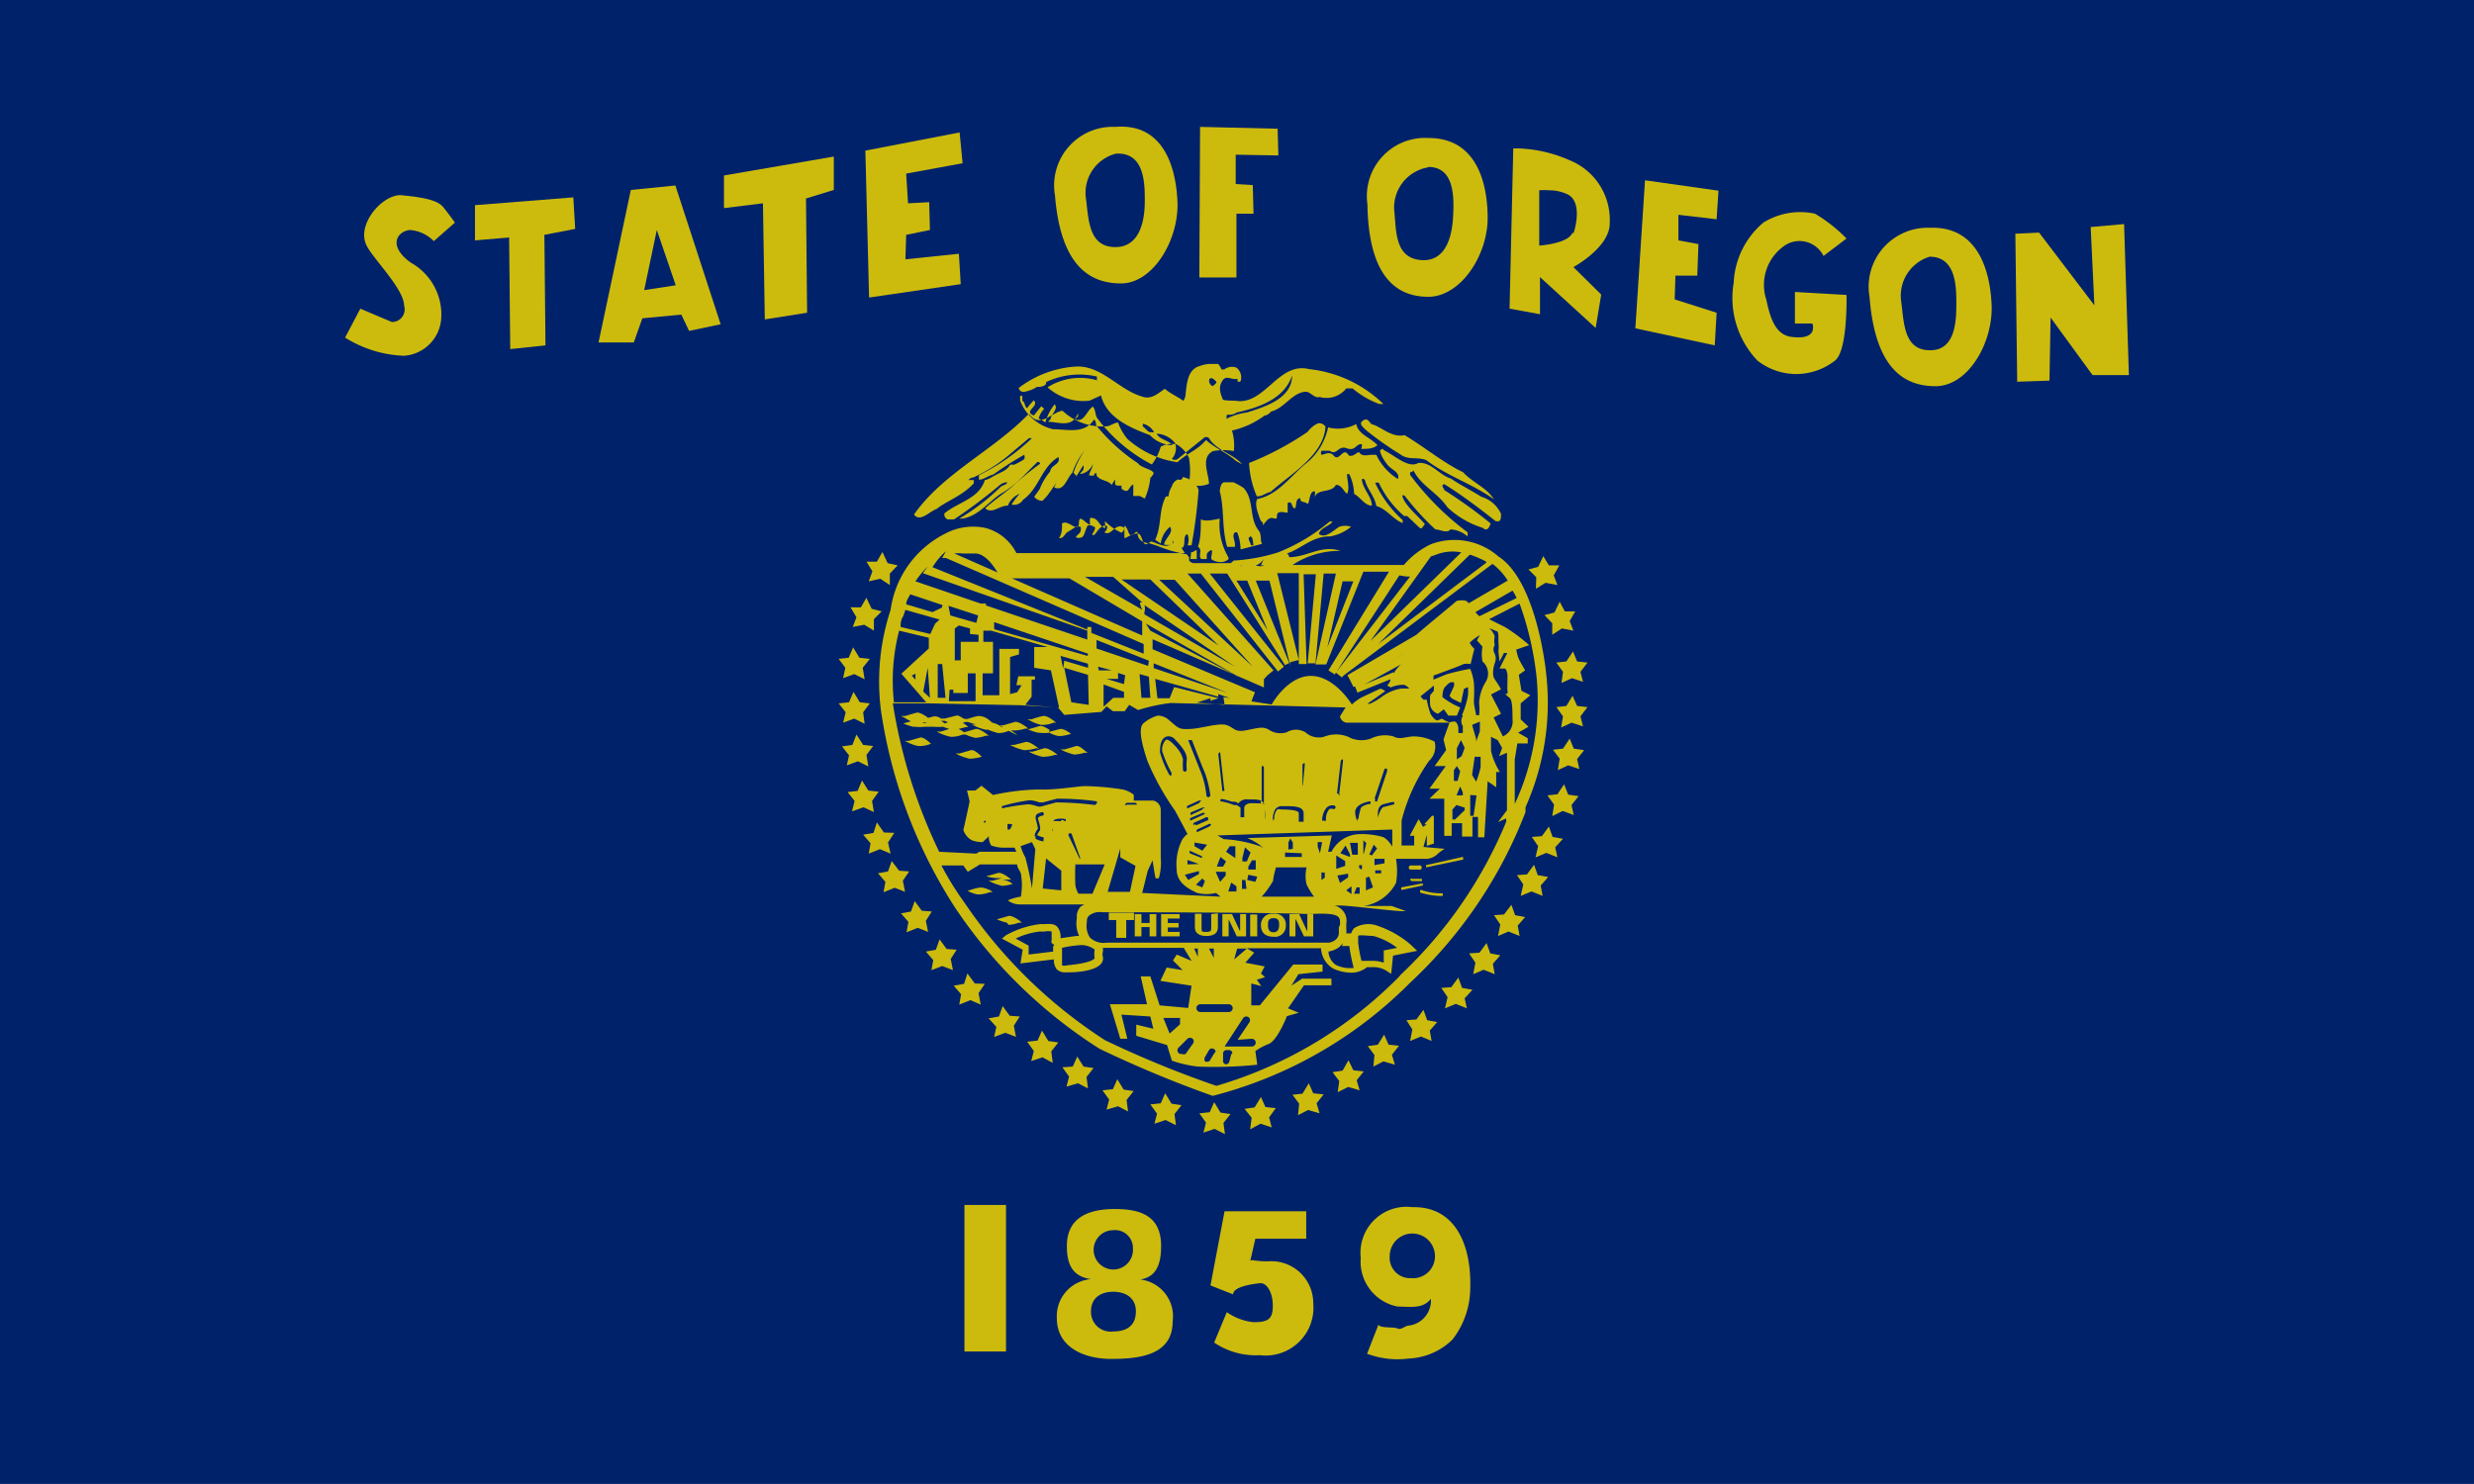 <svg xmlns="http://www.w3.org/2000/svg" width="66.67" height="40" viewBox="0 0 66.67 40"><path d="M0,40H66.67V0H0Z" fill="#002a86"/><path d="M24.63,13.87c.17.22.42-.09.61-.15.27-.22.69-.35,1-.69l0-.09h0s-.11,0-.14,0h0c.05-.08.15-.06.19-.1h0a4.21,4.21,0,0,0,1-.66l.44-.37h.08v0a5.68,5.68,0,0,1-1.43,1v.12c.13,0,.25-.11.39-.14a8.28,8.28,0,0,1,.83-.53.15.15,0,0,1,0,.12,1.91,1.91,0,0,1-.28.15l0,0v0h0a.18.18,0,0,0-.1,0v0l0,0c-.08.15-.25.2-.4.28s-.18.11-.28.13l0,0,0,0h0c-.16.51-.72.59-1.09.9h0a.14.14,0,0,0,.09.16h.17a13.61,13.61,0,0,0,1.25-.94.32.32,0,0,1,.18-.06l0,0h0c0,.07-.14.08-.18.13a6,6,0,0,1-1.11.85h0v0h0l.07,0c.46-.06.74-.49,1.1-.7s.63-.53.94-.83c0,0,.06,0,.07.05h0l0,0h0l0,0h0v0a8,8,0,0,0-.78.64c-.22.18-.49.37-.7.56.18.17.39-.08.61-.07a.56.56,0,0,1,.32-.32l0,0a2,2,0,0,0-.22.29.28.28,0,0,0,.31-.13c.43-.3.49-.87.95-1.15.08.2-.21.21-.22.39a1.63,1.63,0,0,0-.28.47l0,0-.15.21a.28.28,0,0,0,.22.11c.23-.21.32-.47.56-.7l0,0h0a.08.08,0,0,1,0,0,.76.76,0,0,0-.24.34c.27.12.34-.26.49-.4a1.93,1.93,0,0,1,.33-.6h0l0,0h0a2.41,2.41,0,0,0-.3.6h0s.06.08.1.1H29l0,0c.07-.09.13-.21.2-.3h0a.27.27,0,0,1,0,.09h0c0,.05-.07.1-.1.14h0l.05,0a.42.42,0,0,0,.3-.26l0,0h0c0,.09-.1.24-.1.3h0a.22.22,0,0,0,.14,0h0s0,0,0-.05h.06l0,0h0a0,0,0,0,1,0,0,.14.14,0,0,1,0,.06l0,0c.11.15.29.11.41.25l.09-.15h0v0h0l0,0a.56.56,0,0,0,0,.08h0c0,.06,0,.08.07.09h0s.07,0,.1,0h0a.17.17,0,0,1,0,.08.33.33,0,0,0,.1.06h.06c.06-.05.09-.15.16-.17h0c0,.11,0,.23,0,.31h.07l.06,0h0v0h0l.05,0h0l.13.07a1.79,1.79,0,0,0,.15-.56.31.31,0,0,0,.09-.13v0h0c-.05-.11-.35-.14-.42-.26h0a5,5,0,0,1-1.11-1h0c-.05-.05,0-.13-.08-.18-.25.4-.72.26-1.1.26a1.26,1.26,0,0,1-.89-.77l0-.13h.06s0,.1,0,.14h0c.07,0,.06.17.13.19h0a2,2,0,0,1,.18-.21c.16.17-.3.29,0,.41l.2-.25.08.07a.61.61,0,0,0-.15.26,1.08,1.08,0,0,1,.18.11,1.34,1.34,0,0,1,.25-.49c.11.12-.09.25-.11.4l-.07.07h0c.29,0,.65.18.81-.23l0,0h0v0a.51.51,0,0,1,0,.09l-.09.07c.26.11.31-.22.49-.34.07.07.06.2.11.3a4.32,4.32,0,0,0,1.48,1.26,1.44,1.44,0,0,0,.24-.48.64.64,0,0,1,.43-.06.82.82,0,0,1,.33.36,2.06,2.06,0,0,1,0,.7.69.69,0,0,0,.54,0c0-.26-.24-.71.11-.88a1.5,1.5,0,0,1,.56,0,1.42,1.42,0,0,0-.18-.86.11.11,0,0,1,0-.12l0,0c.07,0,.19,0,.25-.06h0c.59-.13,1.29-.36,1.5-1h0c0,.63-.75.85-1.22,1a1.63,1.63,0,0,0-.53.16,1,1,0,0,0,.11.33,2.34,2.34,0,0,0,.9-.41c.07,0,.14-.07.18-.11.35-.08.58-.53.94-.53.11,0,.23.19.36.14a.68.68,0,0,0,.72-.23l0,0s.11,0,.17,0a2.38,2.38,0,0,0,.72.42h.11l0,0a3.38,3.38,0,0,0-2-.94c-.84-.21-1.2,1-2,.85-.2,0-.52,0-.62-.21a.71.71,0,0,1-.75.23c-.17-.13-.36-.2-.52-.34-.18.12-.36.3-.61.21-.63-.18-1.09-.84-1.78-.81h0a2.82,2.82,0,0,0-1.55.58c.05.13.14.11.24.08l0,0a.77.77,0,0,0,.25-.11l0,0h0c.06,0,.19,0,.25-.08l0-.05a2.09,2.09,0,0,1,1.37-.15v.1a1.64,1.64,0,0,0-1.33.19,1.44,1.44,0,0,0,1.13.36l.31-.14c.15.61.81.88,1.32,1.07A.85.85,0,0,0,31.6,12c-.12-.14-.34-.14-.43-.31a.67.67,0,0,1,.5.26.44.44,0,0,1-.09.42.14.14,0,0,0,.16,0h0l.72-.58h0a.11.11,0,0,1,.15.07l0,0c.23.3.62.38.86.65l0,0h0a1.12,1.12,0,0,1-.18-.1c-.25-.22-.55-.33-.79-.55-.22.27-.52.36-.77.6a2.58,2.58,0,0,1-1.35-.63,1.48,1.48,0,0,1-.25-.44c-.1,0-.2.09-.3.1a1.56,1.56,0,0,1-1.2-.42c-.29.05-.6.47-.88.11h-.05C26.74,12.16,25.41,12.76,24.63,13.87ZM31,11.65H31c-.07,0-.13-.11-.2-.15a.19.19,0,0,1,0-.08h0a.48.48,0,0,1,.3.23Z" fill="#ffea0f"/><path d="M31.9,11.11H32l0,0h0a.5.5,0,0,0,.21.08h0a.35.35,0,0,0,.06-.09.08.08,0,0,1,.07,0l0,0c0,.06,0,.13,0,.18h0s0,0,0,0h.11c.26.08.39-.12.58-.24,0-.22-.24-.46-.12-.72s.26-.06.44-.11a.25.25,0,0,0,0,.07l0,0a.08.08,0,0,0,.08,0,.33.33,0,0,0-.11-.37.34.34,0,0,0-.33.05l-.07,0h0s-.06-.13-.1-.15h0s-.07,0-.11,0l0,0h-.12a.9.9,0,0,0-.27.06c-.31.09-.34.46-.37.76,0,.12-.11.23-.12.33Zm.73-.92h0c.05,0,.1.05.14.09s-.06.1-.09.13a.16.16,0,0,1-.09-.19Z" fill="#ffea0f"/><path d="M39.43,12.73c-.53-.25-1.07-.7-1.58-1-.32.07-.56-.17-.83-.28h0c-.12,0-.13-.21-.28-.12s0,.19.09.28a8.85,8.85,0,0,0,.91.64c.21.16.45.06.69.15.6.45,1.23.63,1.83,1.06C40.06,13.14,39.67,13,39.43,12.73Z" fill="#ffea0f"/><path d="M35.72,11.5a.21.21,0,0,0-.2-.09.7.7,0,0,0-.28.23,8,8,0,0,1-1.58.84,2.57,2.57,0,0,0,.21.9c.16,0,.25-.1.37-.12C34.77,12.78,35.67,12.28,35.72,11.5Z" fill="#ffea0f"/><path d="M39.1,12.9c-.31-.09-.54-.46-.88-.42a.05.05,0,0,0,0,0c-.27.16-.65-.22-.94-.35,0-.07-.06,0-.09,0l0,0c0,.11.11.29.21.41s.34.2.27.37a1.51,1.51,0,0,1-.58-.65c-.06,0-.1,0-.15,0s-.25.06-.31-.07c-.08,0-.15.13-.28.09-.16-.27-.25.19-.41,0s-.4.13-.33-.13l.22,0c.2.14.23-.15.45-.07s.24-.06.35-.1.07.06.05.12c.18,0,.32,0,.44-.1h0c-.19-.21-.52-.29-.57-.57a1.05,1.05,0,0,1-.76.09,1.69,1.69,0,0,1-.63,1c-.4.34-.74.83-1.28.93-.07.14,0,.32.06.5s.11.09.09.18.09-.11.17-.15.12,0,.18,0,0-.12.07-.16.18,0,.25,0v-.26c.13-.08.1.12.18.14s0-.27.16-.27c0,.13.11.08.18.14s.05-.24.15-.31.06.08.06.14h0l0,0c.08-.24.45-.1.57-.33.16,0,.21.18.3.24.08-.14,0-.37,0-.53h.06a1.29,1.29,0,0,1,.13.53c.18.1.29.32.48.32l0,0c0-.24-.24-.44-.27-.7,0,0,0-.05.08,0,.06.26.26.43.31.71.27.07.45.36.71.46,0,0,0-.06,0-.08a3.14,3.14,0,0,1-.74-1,.1.1,0,0,1,.1,0,2.65,2.65,0,0,0,.68.89,0,0,0,0,0,.08,0l.34.32c.06.05.09-.06.14-.1-.19-.23-.54-.5-.61-.76,0,0,0-.05.07,0a7,7,0,0,0,.82.9c.12,0,.31.12.41,0a.77.77,0,0,1,.46.19s0-.07,0-.11A7.54,7.54,0,0,1,38,12.8v-.07s.06,0,.09-.05c.2.41.64.59.92,1a2.49,2.49,0,0,0,.95.55c.11.1.17,0,.21-.12a12.83,12.83,0,0,0-1.25-.9c0-.05-.11-.12,0-.16.47.29.93.64,1.39,1h.07c.07,0,.07-.12.07-.2a.86.86,0,0,0-.53-.46C39.58,13.18,39.33,13.06,39.1,12.9Z" fill="#ffea0f"/><path d="M31.28,14.65a.71.71,0,0,1,.25-.45c.11.16-.14.31-.16.48a.62.62,0,0,0,.23,0s0-.09,0-.13,0,.12.1.18c.35.18.12-.3.3-.33a.39.39,0,0,1,0,.3h.11a14,14,0,0,0,.19-1.5.55.55,0,0,0-.43-.34c0,.06-.07.1-.11.06a.27.27,0,0,0-.18.19.62.62,0,0,0-.09.27l-.07,0,0,0c-.2.37-.11.79-.29,1.17Z" fill="#ffea0f"/><polygon points="32.34 13.24 32.34 13.24 32.34 13.24 32.34 13.24" fill="#ffea0f"/><path d="M33.24,13H33c-.1,0-.12.16-.13.24.13.5.05,1,.2,1.5l0,0h0c.06,0,.14,0,.21,0l0-.07c0-.1-.09-.24,0-.32l0,0,.06,0a1.22,1.22,0,0,1,.09.46l.58-.15c-.06-.1,0-.26-.1-.37v0h0c-.26-.35-.1-.81-.4-1.14A2.18,2.18,0,0,0,33.24,13Zm.45,1.46h0l0,0,0,0c.08,0,.07.16.09.24h-.07c0-.06-.07-.14-.06-.2Z" fill="#ffea0f"/><path d="M32.36,14c0,.26,0,.53-.08.74.14.07,0,.24.09.33h.15v-.11c0-.06.07-.11.12-.13s0,.16,0,.22.23.14.37.08.1-.08.07-.15a1.73,1.73,0,0,1-.21-1C32.75,14,32.51,14.07,32.36,14Z" fill="#ffea0f"/><path d="M32.08,15.07h.17l0-.24c-.06,0-.09.07-.15.05Z" fill="#ffea0f"/><path d="M40.38,15a1.8,1.8,0,0,0-1.82-.33,2.22,2.22,0,0,0-.73.56l-3,0a2.28,2.28,0,0,1,1.3-.38h0l0,0h0c-.54-.17-.87.16-1.39.17,0,0,0-.07-.06-.1h0c.39-.13.69-.47,1.16-.46a1.24,1.24,0,0,0,.57-.26.49.49,0,0,0-.32,0c-.16.1-.38.33-.55.19.05-.17.28-.2.37-.33h-.08l0,0a5,5,0,0,1-1.39.83,4.88,4.88,0,0,1-1.2.22h0v0a0,0,0,0,1,0,0s0,0,0,0l0,0a.27.27,0,0,1-.08.07h-1a.24.24,0,0,1-.11-.06.19.19,0,0,1,0-.09l-.07-.09a3.51,3.51,0,0,1-.8-.23l-.22-.07c-.15,0-.33-.1-.3-.3h-.05l-.09.08h-.07c-.06-.08-.06-.2-.15-.25l0,0c0,.07,0,.14-.08.19a1.47,1.47,0,0,1-.44-.31.14.14,0,0,0,0,.06.83.83,0,0,1,0,.13c-.18-.07-.17-.29-.4-.28a.39.39,0,0,0,0,.18h0l0,0h0c-.08,0-.17-.14-.27-.16h0l0,0c-.07.08,0,.15-.07.22s-.28-.19-.42-.09c0,.16,0,.27-.08.39a.05.05,0,0,0,.05,0h0c.07,0,.12-.13.18-.16s.16-.11.24-.14a.22.22,0,0,1,.11,0,.2.2,0,0,1,0,.11c0,.06-.1.11-.13.17h0a.2.2,0,0,0,.17,0h0c.08-.06.09-.24.16-.32h0v0h0a.25.25,0,0,1,.19.06h0v0c0,.08-.07.15-.08.2h0l.06,0c.09-.1.14-.22.27-.25s.07.13,0,.18l0,0h0c.2.12.29-.29.54-.12,0,.12,0,.19,0,.26s.25-.17.41-.09h0c.06.06.08.23.15.27h0s.07,0,.13-.06.36.19.55.07.24,0,.39.23l-4.54,0a1.3,1.3,0,0,0-.84-.68,1.6,1.6,0,0,0-1.09.16A2.72,2.72,0,0,0,24,16.44a6.18,6.18,0,0,0-.26,2.71,13.35,13.35,0,0,0,2,5.32,13.19,13.19,0,0,0,3.89,3.8,31.1,31.1,0,0,0,3.05,1.27l0,0h0A11.54,11.54,0,0,0,38,26.49a12.34,12.34,0,0,0,3.11-4.6l0-.13a6.92,6.92,0,0,0,.56-3.57C41.61,17.59,41.3,15.59,40.38,15Zm-.33.17-2.91,2.19,2.47-2.41A2.57,2.57,0,0,1,40.05,15.14Zm-1.37-.21a1.21,1.21,0,0,1,.7-.07l-2.45,2.39L38.56,15l0,0Zm-.78.58H38L36,18.13l.16.13.06-.06,0,0,4-3h0a1.65,1.65,0,0,1,.41.45l-1.05.61-.06-.06a.5.5,0,0,0-.27,0h0c-.07.07-.74.61-1.08.91l-1.86,1.09.07.13,0,0,.09.18.05,0,.06.16.89-.36c0,.08-.08.16-.09.17l.1.05h0a.83.83,0,0,1,.36-.07.37.37,0,0,1,.14.1h-.22a1.21,1.21,0,0,0-.52.22,1.63,1.63,0,0,1-.32.19l-.07,0,.48-.34s-.1-.08-.15-.06h0l-.49.23a1.4,1.4,0,0,0-.26.19v0s-.45-.75-1.08-.77-1.06.73-1.08.77l-1.3-.2L33,19l-.75-.06.37-.12,0,.07.22-.07-1.2-.3-.12.3-.33,0-.06-.52,1.7.48,0-.07.86.29.07-.19h0l.06-.15L31.06,17.5l0-.27,3,1.3,0-.13,0,0,0-.09,0,0,.1-.11,0,0,.16-.13L32,15.46h.36l2.08,2.64.16-.13-2-2.51h.47l1.56,2.47.17-.09v0l.2-.05-.58-2.34H35L35,17.9h.21l-.08-2.42h.33l-.22,2.4.21,0,.22-2.42H36l-.55,2.45.2,0v0l.09,0,1-2.5h.69L35.8,18.07l.17.11,1.74-2.67Zm2.51,2.29.12-.23h.09l-.21.42h.13c.06,0,.07.12.08.14s0,.24,0,.43a.18.18,0,0,1,0,.11s0,0,0,0h0l0,0a.1.1,0,0,1-.06,0h0a.72.72,0,0,0,.12.11c.06.05.08.2.08.58a.44.44,0,0,1-.26.46l-.25-.51.2-.1-.27-.52.27-.14a2.83,2.83,0,0,0-.17-.27c-.1-.14,0-.43,0-.43a.33.33,0,0,0,0-.26.22.22,0,0,1,0-.23h0a.6.6,0,0,1,0-.24v0h0a.53.53,0,0,0-.15-.22l.19.08c.07,0,.06.14.06.29a1.2,1.2,0,0,1,0,.26Zm-.74,3.06.07-.49.16,0s0,.21,0,.28a2.66,2.66,0,0,1-.12.39Zm.12.55-.08.55-.09,0v-.56Zm-.12-1.9.21-.09,0,.26-.1.28,0-.07Zm.19-.58a1.53,1.53,0,0,1,0,.32h-.08l-.06-.31,0-.12a3.64,3.64,0,0,0,0-.43,1.46,1.46,0,0,0-.1-.39,5.57,5.57,0,0,0-.65.15l-.34.14,0-.11s.75-.27.81-.31a.54.54,0,0,1,.19,0l.1-.41s-.12-.12-.12-.17h0a1.43,1.43,0,0,1,.27-.2l-.08.14.15.17a1.14,1.14,0,0,0,0,.4h0a.43.43,0,0,1,.1.53A1.21,1.21,0,0,0,39.86,18.93Zm-.6,1.69.09.14-.07.26-.1,0v-.29Zm0-.18v-.3l.11-.22.1.21-.08.22Zm.09.73.07.16,0,.08h-.17Zm-.1.5.22.07,0,.07-.26.25-.07,0,0-.27Zm.17-2.4a.25.25,0,0,0,0,.27l0,.19H39.3v-.1a.27.27,0,0,0-.06-.19h0v0h0c-.06-.05-.14,0-.18,0h0a.73.73,0,0,1-.2-.1l-.12.05h0c-.06,0-.14-.09-.19-.18a2.15,2.15,0,0,1-.1-.38l-.09,0-.08-.09.36-.29v.14l-.1.12a1.85,1.85,0,0,0,0,.27.31.31,0,0,0,.21.23l.16-.12.12.17.23,0,.09-.22a2,2,0,0,1-.48-.28s0,0,0,0,0-.23.09-.29a.42.42,0,0,1,.13-.11h.09a0,0,0,0,0,0,0,.23.23,0,0,1,0,.11l-.12.26.07.07.24.12.08-.38.11-.05a2,2,0,0,1,0,.22A2.26,2.26,0,0,1,39.4,19.27Zm-1.87-1.09,0-.09-.78.33,1-.55C37.7,17.94,37.61,18.07,37.53,18.18Zm.17-.53-.21.12.38-.22v0Zm2.1-1.11h0l-.06-.07,1-.58a1.28,1.28,0,0,1,.11.2l-1,.49ZM31,18.81l-.24,0-.05-.64.25.07ZM29.34,19l-.47-.07L28.68,18l.64.19Zm-1.71,0h0l.17-.22v-.46l.09,0,0-.09h-.45l-.05.24.14,0-.12.19-.19.05,0-1,.24-.07,0-.15-.53,0,0,1.25h-.45l0-.59.28,0V17.3l-.26,0V17l.21,0v0l1.52.44-.36,0V18l.45.07.22,1-.06,0v0Zm-1.26-1.89v.19l-.48,0v.5h-.16l0-.86.11-.08.3.08,0,0,0,.15Zm-.89,1.7-.21,0,0-.91.12,0Zm-.28-2-.13.28-.8-.19c0-.1,0-.18.07-.29l.06-.17.92.26Zm-.14,2-.18-.17L25,18l0,0Zm5.88-.86-1.39-.47,0-.23,1.41.56Zm.15-.07,2,.8-2-.67Zm-.78.08-.74-.21v0Zm-1.66.06-.07-.34.74.21V18l-.64-.19Zm.94-.05.37.1-.35,0Zm-.28-.29-2.52-.72v-.19l2.53.85Zm-3-.89,0,0-.7-.2-.05-.26.8.26Zm-1.09-.27h.16v0Zm.16-.14-.25.12-.71-.21c0-.1.07-.19.11-.27l.87.29Zm.21,2.21h.1v.09l.39,0,0-.53.21,0v.75h-.72Zm4.7-.15-.47-.14.31,0,0-.16.19.06Zm0,.21v.16H30l-.26.24,0-.6Zm3.32-3,.55,1.34-.84-1.34Zm.23,0h.37l.56,2.29Zm-3,.85a.33.33,0,0,0,0-.19l2.44,1.66-2.44-1.41Zm2,.9-2.62-1.78H31Zm-1.6-1.77h.42l2.1,2.34Zm-.46.61h-.06s0,0,0,0a.42.42,0,0,0,.07.2l-1.55-.89H30l0,0Zm0,.51,0,.38-3.51-1.54,1.55,0v0Zm.1.06,2.51,1.44L31,17Zm5.3-1.14h.29l-.7,1.78Zm-2.2-.43h.1v0a.05.05,0,0,1,0,0,.33.33,0,0,1-.24,0h0l0,0A.39.39,0,0,0,34.06,15.06Zm-.7.08h0l.14-.07h.07v0h0a.11.11,0,0,1-.08,0h-.13Zm-7-.4c.26,0,.49.32.6.51l-1.16-.51a.78.78,0,0,1,.22,0Zm-.89.12.1,0,0,0,5.33,2.32v.26l-1.41-.56v-.16H29.3v.07l-4.17-1.68A1.82,1.82,0,0,1,25.49,14.86Zm-.52.41L29.3,17v.24l-2.73-.92v-.05h-.14l-1.76-.6A2.54,2.54,0,0,1,25,15.27ZM24.23,17l.8.19,0,.29-.74.68.67.77-.87,0A5.37,5.37,0,0,1,24.23,17Zm.44,1.16,0,.16-.1-.11ZM27,21.79h0s0,0,0,0a0,0,0,0,1,0-.06,5.24,5.24,0,0,1,.75-.16.91.91,0,0,1,.26.06l.09,0,.38-.1a7.44,7.44,0,0,1,1.08.07s0,0,0,.05a0,0,0,0,1-.05.05,8.48,8.48,0,0,0-1.05-.07l-.37.1a.22.22,0,0,1-.15,0,.86.86,0,0,0-.23-.05A5.81,5.81,0,0,0,27,21.79Zm.28.43a.4.4,0,0,1-.07.14l0,0h-.06s0-.12,0-.15h0s0,0,0,0h.06Zm3.32,1.12-.15.7-.6,0,.34-1.17,0,.24Zm-.29-1.65a0,0,0,0,1,.05-.05l.22,0a.06.06,0,0,1,.06.05,0,0,0,0,1-.05,0l-.22,0h0A.05.05,0,0,1,30.31,21.69Zm2.89-.08.07,0a.19.19,0,0,1,.1.05.27.27,0,0,1,.27-.11h.08c.2,0,.36,0,.38.25s0,.27,0,.28a0,0,0,0,1,0,.05h0a0,0,0,0,1,0-.05s0-.07,0-.27-.08-.14-.28-.16h-.09c-.17,0-.2.1-.2.12v.26a0,0,0,0,1-.1,0v-.26s0,0-.1-.07l-.08,0a1.42,1.42,0,0,0-.36-.1,0,0,0,0,1,0-.06s0,0,.06,0A2.43,2.43,0,0,1,33.2,21.61Zm-.37-1.29a0,0,0,0,1,.05-.05s0,0,0,0l.11,1a.05.05,0,0,1,0,.05h0a0,0,0,0,1-.05,0ZM34,21.57l0-.9s0-.05.06,0a0,0,0,0,1,0,.05l0,.89a.06.06,0,0,1-.06.05h0A.05.05,0,0,1,34,21.57Zm3.52.79,0,.46s-.12-.21-.26-.26a2,2,0,0,0-.71-.07.88.88,0,0,0-.67.47l-.09,0,.1-.44-2.28.07a1.52,1.52,0,0,1,.38.22,1.85,1.85,0,0,1,.34.5l0,.07h.88a1,1,0,0,0,0,.46,2.14,2.14,0,0,0,.2.33H34a2.42,2.42,0,0,0,.31-.43c0-.12.08-.37.08-.37a.67.67,0,0,1-.1-.19,1.06,1.06,0,0,0-.31-.36h0a3.51,3.51,0,0,0-1-.2l-.17-.1Zm-3.21-.27a0,0,0,0,1,0,.06h0s0,0,0,0a.48.48,0,0,1,.06-.34.22.22,0,0,1,.18-.08c.33,0,.56,0,.58.18l0,.24H35l0-.23c0-.05-.1-.1-.48-.1a.13.13,0,0,0-.1,0A.36.36,0,0,0,34.34,22.09Zm.79-.92,0-.55a.06.06,0,0,1,.06-.05s0,0,0,.06l-.05.55a0,0,0,0,1,0,.05h0A.06.06,0,0,1,35.13,21.17Zm.53.95a.54.54,0,0,1,.12-.35.23.23,0,0,1,.19-.06.05.05,0,1,1,0,.1.16.16,0,0,0-.12,0,.44.44,0,0,0-.09.27,0,0,0,0,1,0,.05h0A0,0,0,0,1,35.66,22.12Zm.4-.73.1-.87a.06.06,0,0,1,.06-.05s0,0,0,.06l-.1.87a.05.05,0,0,1,0,.05h0A0,0,0,0,1,36.06,21.39Zm.55.68a0,0,0,0,1,0,.07h0a.05.05,0,0,1,0,0,.57.57,0,0,1-.06-.25c0-.17.21-.25.35-.28a.06.06,0,0,1,.06,0,.08.08,0,0,1,0,.06c-.08,0-.28.06-.27.16A1,1,0,0,0,36.61,22.07Zm.65-.38.28-.07s.05,0,.06,0,0,.06,0,.06l-.27.07c-.07,0-.14.18-.17.29a.07.07,0,0,1,0,0h0s0,0,0-.06S37.12,21.73,37.26,21.69Zm-.19-.16.27-.8a.05.05,0,0,1,.07,0,0,0,0,0,1,0,.06l-.27.81a.05.05,0,0,1-.05,0h0A.06.06,0,0,1,37.07,21.53Zm0,1.79,0-.17.27,0,0,.12Zm.18.14v.08l-.16,0v-.08Zm-.66.46.08,0v.17h-.15Zm-.18-1.2.21,0,0,.32-.15,0Zm.25.68v0a.19.19,0,0,1,0-.08h0a0,0,0,0,1,0,0h.07a.05.05,0,0,1,0,0h0a.15.15,0,0,1,0,.07v0s0,0,0,.05H36.7Zm.11-.39,0-.36.08.08-.07.29Zm.16.62.1.29-.19.08,0-.34Zm0-.6.12-.26.09.1-.14.19Zm-.65.18,0,.13-.24.08,0-.36ZM36.12,23l.14-.21.12.24,0,.07Zm.21.55,0,.1-.22.15-.07-.2Zm.09.34,0,.21L36.28,24ZM35.57,23l-.06-.18v-.12l.12,0Zm.13.52,0,.14-.09.06v-.2ZM35.08,23l0,.1h-.45l0-.12Zm-.36-.1v-.19l.05-.11.07.11v.17Zm-1.24.32v-.09l.07-.29.15.14-.1.24Zm.11.74-.12,0,0-.24h.09Zm.15-.77h.1l0,.25-.2,0,0-.08Zm-.1.39.24.05-.05.14-.22-.05Zm-.6-.62.1-.15.15,0,0,.32Zm0,.26-.08.14-.17,0,.1-.26Zm.14.57.14.1,0,.14-.22,0Zm.13-.23h0l0,0h.1a0,0,0,0,1,0,0h0Zm-.28-.06v.1l-.15.17-.12-.27Zm3.13,2h0l.2,0a5.27,5.27,0,0,0,.12.59h0a.86.86,0,0,1-.48-.08.46.46,0,0,1-.2-.36h0a.64.64,0,0,0,.3-.13S36.18,25.43,36.19,25.43Zm.53.4a3.7,3.7,0,0,1-.09-.49c0-.06,0-.14,0-.18s.3,0,.41,0a1.83,1.83,0,0,1,.64.32l-.36.07,0,.33a.93.93,0,0,0-.32-.05Zm-.61-.9v.14c0,.21-.22.26-.26.27-.24,0-5.23,0-6,0a.53.53,0,0,1-.45-.14.58.58,0,0,1-.08-.42h0v0a.2.2,0,0,1,.06-.17.47.47,0,0,1,.36-.09h0c.05,0,4.5,0,5.57.05C36.13,24.59,36.12,24.71,36.11,24.93Zm-2.35,3a.11.11,0,0,1,.11.1.11.11,0,0,1-.11.11H33l.51-.78a.11.11,0,0,1,.15,0,.11.11,0,0,1,0,.14l-.31.46Zm-1.38-.72a.11.11,0,0,1-.11-.1.11.11,0,0,1,.11-.11h.77a.11.11,0,0,1,.1.11.11.11,0,0,1-.1.1Zm.38,1.1-.11.18a.09.09,0,0,1-.09.06h-.05a.12.12,0,0,1,0-.14l.11-.19a.1.1,0,0,1,.14,0A.11.11,0,0,1,32.76,28.35Zm-1-.11L32,28a.11.11,0,0,1,.14,0,.1.1,0,0,1,0,.14l-.19.27a.11.11,0,0,1-.09,0l-.05,0A.1.1,0,0,1,31.76,28.24Zm-.21-.41-.17-.42.45,0,0,.17Zm.66-2.29h.1l0,.22Zm.4,0h.13l0,.25Zm.6,2.85-.05.19a.1.1,0,0,1-.1.08h0a.1.1,0,0,1-.07-.12l0-.19a.1.1,0,0,1,.13-.07A.09.09,0,0,1,33.21,28.39Zm.08-2.56.08-.29h.26Zm-3.76-.25v0a.51.51,0,0,0,0,.21s0,.13-.74.2a.22.22,0,0,1-.14,0s0-.2,0-.35,0-.08,0-.12a2.84,2.84,0,0,1,.45-.07.59.59,0,0,1,.42.11Zm1.72-1.29h.37l.63,0Zm-1.78-.23h-.38a.79.79,0,0,1-.08-.22,5.34,5.34,0,0,1,0-.57h.79Zm-.65-1.58a.05.05,0,1,1,.1,0l.21.59a.06.06,0,0,1,0,.06h0a.05.05,0,0,1,0,0Zm-1.32.31.34-.12.09.19-.09,1.06a7.83,7.83,0,0,0-.18-.84h0A1.26,1.26,0,0,1,27.5,22.79Zm.41-.27c0-.08.05-.16.09-.21l0,0s0-.05-.05-.23.06-.18.16-.22a.05.05,0,0,1,0,.1c-.06,0-.12.06-.11.08s.09.26.05.32l0,0a.52.52,0,0,0-.07.12h0a.52.52,0,0,0,.17.06.07.07,0,0,1,0,.06s0,.05,0,.05h0a.56.56,0,0,1-.21-.07A.13.13,0,0,1,27.91,22.52Zm.31.59.41.33V24l-.5-.05Zm.39-1a.7.7,0,0,0-.22,0c-.05,0-.05.14,0,.21a.07.07,0,0,1,0,.06h0s0,0,0,0-.06-.29.1-.33a.65.65,0,0,1,.26,0,0,0,0,0,1,0,.06S28.63,22.1,28.61,22.1Zm9.13,4.18a11.4,11.4,0,0,1-4.93,2.95,27.77,27.77,0,0,1-3-1.23,13.18,13.18,0,0,1-3.79-3.71,8.16,8.16,0,0,1-.62-1l.59,0,.12.17.33-.2,1,0v0c0,.09.08.18.1.24a1.79,1.79,0,0,1,0,.63,1.29,1.29,0,0,0-.35.1h0v0h0a.54.54,0,0,0,.35.11c.18,0,.72,0,1.15,0h.56l-.09.05a.39.39,0,0,0-.11.32.81.81,0,0,0,.06.48H29l-.42.06a.43.43,0,0,0-.09-.31c-.08-.08-.19-.08-.34-.07h-.12a2.5,2.5,0,0,0-.92.3L27,25.3l.56.3-.06.37.9-.11a.4.4,0,0,0,.08.27.32.32,0,0,0,.24.08h.06c.5,0,1-.12.94-.42a.25.25,0,0,1,0-.13.41.41,0,0,0,0-.11h.11l2.07,0,.21.35-.4-.17-.1.16.26.26-.43-.07-.17.36.84.13-.09.6-.77-.07L31,26.32l-.26,0,.17.75-1,0,.28.93h.19l-.16-.65.78.05.08.33-.46-.11,0,.3.83.25.13.42a3.11,3.11,0,0,0,.7.16,11.18,11.18,0,0,0,1.6-.05l-.05-.37a1.82,1.82,0,0,1,.36-.19c.24-.1.49-.75.49-.75L35,27.3l-.29-.12.43-.62h.74v-.18h-.79l-.29.19.19-.31.65-.07V26l-.79,0-.9,1.1-.23,0,0-.59.27.07-.12-.17.22-.07-.11-.1.1-.19-.52-.1.24-.27-.2-.12h2a.67.67,0,0,0,.33.55,1.24,1.24,0,0,0,.47.11.68.68,0,0,0,.44-.15v0H37a.65.65,0,0,1,.35.09l.14.09.05-.49.65-.13L38,25.45a2.72,2.72,0,0,0-.92-.51.72.72,0,0,0-.59.08.47.47,0,0,0-.08.14l-.13,0a.5.5,0,0,0,0-.13v-.13a.42.42,0,0,0-.32-.49h.18c.24,0,1.57.17,1.69.15h.06l0,0h0v0h0l-.39-.14s-.76,0-.82,0h.08a1.18,1.18,0,0,0,.86-.62,1.9,1.9,0,0,0,0-.65l.28,0c.08,0,.32,0,.48,0a.46.46,0,0,0,.36-.13,1.16,1.16,0,0,1,.19-.14l-.57-.05.09-.33,0,.3.19-.06,0-.75-.05,0-.21.23.07,0-.1.07-.12-.21-.24.45h.12l0,.26h-.34s0-.35,0-.67a4.86,4.86,0,0,1,.74-1.61.52.52,0,0,0,.15-.52h0a1.28,1.28,0,0,0-.56-.14c-.19,0-.38.1-.55,0a.87.87,0,0,0-.61.06h0l0,0a.75.75,0,0,1-.61-.05.87.87,0,0,0-.65,0,.53.53,0,0,1-.5-.12.5.5,0,0,0-.51,0h0a.56.56,0,0,1-.46-.06c-.16-.1-.26-.07-.6,0s-.33-.05-.54-.13-.7.09-1,.1-.29,0-.59-.26a.46.46,0,0,0-.28-.1h0a1,1,0,0,0-.4.22v0h0c-.14.16,0,.63.12,1a7,7,0,0,0,.75,1.35l.33.62a.69.69,0,0,0-.14.15,1.48,1.48,0,0,0-.15.81c0,.39.39.55.55.63a1.08,1.08,0,0,0,.51,0l.12.1-2.11-.1.15-.6.13-.28s.06.41.08.48h0v0h0l0,0a.14.14,0,0,0,.09,0h0a1.57,1.57,0,0,0,.05-.56c0-.29,0-1.08,0-1.29a.26.26,0,0,0-.2-.24l-.53,0a.64.64,0,0,0,0-.16h0a.76.76,0,0,0-.3-.14,7.29,7.29,0,0,0-1-.09c-.21,0-.79.11-1.25.09a6.3,6.3,0,0,0-1.24.15l-.31-.25-.17.13-.22,0,.07.29s-.14.67-.17.77v0h0a.49.49,0,0,0,.23.28.83.83,0,0,0,.29.05l.17-.16a.19.19,0,0,0,0,.08.52.52,0,0,0,.06.17,1,1,0,0,0,.32.06h0l.31,0,.05.11-1,0-.08.05-1-.05v0a14.32,14.32,0,0,1-1.25-4l1,0v0l0,0,2.45.05v0l1,.06.17.2,1-.08.14-.15.17.13.32,0,.12-.17.24.14a4.71,4.71,0,0,1,.88-.19l4.71.12-.15.24a.21.21,0,0,0,.17.17c.15,0,2.78,0,2.78,0l-.16.45.07.29-.31.43.3,0-.44.61.28,0-.28.27h.4v1l.2,0v-.34h.28l0,.36h.28v-.53h.15v.55H40l.09-1.51.23.16,0-.41.1,0a1.88,1.88,0,0,1-.24-.57c0-.17,0-.38,0-.38l.18.09.12.21-.08.22.21-.09,0,1.55-.24.32.22-.1,0,.09A11.91,11.91,0,0,1,37.74,26.28Zm-9.33-.81c0,.05,0,.1,0,.14v0l-.66.08,0-.24-.35-.19a2,2,0,0,1,.65-.19h.13a.45.45,0,0,1,.19,0s0,.05,0,.24a.08.08,0,0,0,0,.07A0,0,0,0,0,28.41,25.47Zm3.79-3.26a.06.06,0,0,1,0-.07l.31-.14a.05.05,0,0,1,.07,0,.06.06,0,0,1,0,.07l-.3.13h0A.05.05,0,0,1,32.2,22.21Zm.22.83,0,.05L32.06,23l0-.07Zm0-1.1-.31.14h0a.05.05,0,0,1,0,0,.06.06,0,0,1,0-.07l.31-.13a.06.06,0,0,1,.07,0A.05.05,0,0,1,32.47,21.94Zm0-.15-.3.14h0a.05.05,0,0,1,0,0,.06.06,0,0,1,0-.07l.31-.13a0,0,0,0,1,.07,0A.05.05,0,0,1,32.42,21.79Zm-.08-.18-.31.14h0a.05.05,0,0,1,0,0,.05.05,0,0,1,0-.07l.31-.14a0,0,0,0,1,.06,0S32.36,21.6,32.34,21.61Zm0,1.64L32,23.3v-.12Zm0,.19,0,.08-.29.16-.09-.14Zm.09.2.07.07-.07.17-.17-.07Zm0-.75-.21-.12,0-.1.34.06Zm.17-.64-.31.14h0a.05.05,0,0,1,0,0,.05.05,0,0,1,0-.07l.3-.14a.05.05,0,0,1,.07,0A.06.06,0,0,1,32.63,22.25Zm0-.8h0a.06.06,0,0,1-.06-.05,2.35,2.35,0,0,0-.13-.58l-.36-.91.1,0s.25.65.36.91a2.83,2.83,0,0,1,.14.61A.06.06,0,0,1,32.63,21.45ZM31.56,20s-.09-.08-.14-.06a.39.39,0,0,0-.1.31,3.28,3.28,0,0,0,.25.58s0,.05,0,.07h0l-.05,0a2.79,2.79,0,0,1-.26-.62c0-.12,0-.35.16-.42a.22.22,0,0,1,.25.08c.23.23.33.41.31.55a1.62,1.62,0,0,0,0,.26.05.05,0,0,1-.1,0,1.83,1.83,0,0,1,0-.28C31.85,20.36,31.81,20.23,31.56,20Zm-5,2.05v.12h0v0h0l0,0-.06,0,0,0h0l0,0a.06.06,0,0,1,0,0,.22.22,0,0,1,.14-.09Zm14.26-.38V20.47l.07-.43.28,0v-.14l-.26-.15.28-.16-.21-.2,0-.43.26-.22L41,18.62l-.07-.43.17-.12s-.13-.22-.17-.31-.07-.25-.07-.25l.35-.12a5,5,0,0,0-.64-.48l-.44-.22.82-.42a8.49,8.49,0,0,1,.46,2A6.59,6.59,0,0,1,40.83,21.65Z" fill="#ffea0f"/><path d="M38.33,24a.05.05,0,0,0-.06,0,0,0,0,0,0,0,.06,2.25,2.25,0,0,0,.49.09l.11,0a.05.05,0,0,0,0-.07s0,0-.07,0A1.68,1.68,0,0,1,38.33,24Z" fill="#ffea0f"/><path d="M38.43,23.32a0,0,0,0,0,0,.06s0,0,0,0h0l1-.21s0,0,0-.06a.06.06,0,0,0-.06,0Z" fill="#ffea0f"/><path d="M38.23,23.44a.06.06,0,1,0,0-.11H38a.06.06,0,0,0,0,.11Z" fill="#ffea0f"/><path d="M38.35,23.82s0,0-.06,0l-.53.1s0,0,0,.06a.05.05,0,0,0,.05,0h0l.53-.11A0,0,0,0,0,38.35,23.82Z" fill="#ffea0f"/><path d="M38,23.7a.06.06,0,0,0,.06.05h0l.26,0a0,0,0,0,0,0-.06,0,0,0,0,0,0,0h-.26A.06.06,0,0,0,38,23.7Z" fill="#ffea0f"/><path d="M24.61,19.47h.05a1.16,1.16,0,0,0,.28,0l.08,0L25,19.34s-.2-.15-.3-.13l-.31.09-.11,0,.1.05A1.57,1.57,0,0,0,24.61,19.47Z" fill="#ffea0f"/><path d="M24.8,19.88l-.31.09-.11,0,.1.05a1.08,1.08,0,0,0,.27.09h.05a.78.78,0,0,0,.28-.06l.07,0-.06,0S24.9,19.86,24.8,19.88Z" fill="#ffea0f"/><path d="M26.17,20.22l-.31.09-.11,0,.1.05a1.57,1.57,0,0,0,.27.09h.05a1.29,1.29,0,0,0,.28-.05l.08,0-.07,0S26.27,20.2,26.17,20.22Z" fill="#ffea0f"/><path d="M27.42,19.82l-.06-.05a1.18,1.18,0,0,0-.12-.08l.06,0h.05a1.05,1.05,0,0,0,.28-.05l.08,0-.06-.05s-.2-.15-.3-.13l-.31.09-.1,0,.09.05.07,0h0l-.11,0v0a.58.58,0,0,0-.25-.12h0l-.06-.05a.47.47,0,0,0-.3-.13c-.08,0-.3.08-.31.08l-.06,0c-.06,0-.16-.11-.24-.09s-.31.08-.32.08l-.09,0a.29.29,0,0,0-.19-.06l-.31.08-.11,0,.1.05.13.05-.1,0a.28.28,0,0,0-.22-.08l-.31.09-.11,0,.1,0a1.57,1.57,0,0,0,.27.09h.05a1.28,1.28,0,0,0,.27,0l.19,0h.05a1.19,1.19,0,0,0,.24,0l0,0,.17.06-.23.07-.11,0,.1.05a1.57,1.57,0,0,0,.27.09h.05a.72.72,0,0,0,.28-.06h0l.08,0a1.28,1.28,0,0,0,.27.09h0a1.1,1.1,0,0,0,.28-.06l.08,0-.07-.05s-.19-.15-.29-.13l-.31.09h0l0,0a.57.57,0,0,0-.15-.09l.2-.05.07,0-.06-.05s-.19-.15-.29-.13a2,2,0,0,0-.29.08l0,0-.1-.07.09,0,.07,0-.06,0,0,0h0a1.08,1.08,0,0,0,.27.09h0a.79.79,0,0,0,.29-.06l.06,0,.22.07h0l-.11,0,.1.05a1.57,1.57,0,0,0,.27.09h.07l0,0a1.57,1.57,0,0,0,.27.09h0a.67.67,0,0,0,.28-.06Z" fill="#ffea0f"/><path d="M28.06,19.54h.05a.78.78,0,0,0,.28-.06l.07,0-.06-.05s-.19-.15-.29-.13a2.15,2.15,0,0,0-.31.09l-.11,0,.1.05A1.08,1.08,0,0,0,28.06,19.54Z" fill="#ffea0f"/><path d="M28.29,19.68s-.18-.13-.27-.11l-.31.09-.11,0,.1,0a1.57,1.57,0,0,0,.27.09H28a1.05,1.05,0,0,0,.28,0l0,0a.73.73,0,0,0,.25.09h.05a1.1,1.1,0,0,0,.28-.06v0l0,0s-.19-.15-.29-.13l-.31.08Z" fill="#ffea0f"/><path d="M28,20.18l-.07-.05s-.19-.15-.29-.13l-.31.08-.11,0,.1.05a1.57,1.57,0,0,0,.27.09h.05a1.29,1.29,0,0,0,.28-.05Z" fill="#ffea0f"/><path d="M28.14,20.17l-.31.09-.11,0,.1.05a1.57,1.57,0,0,0,.27.09h.05a1.16,1.16,0,0,0,.28-.05l.08,0-.06-.05S28.24,20.15,28.14,20.17Z" fill="#ffea0f"/><path d="M29,20.11l-.31.09-.11,0,.1.05a1.57,1.57,0,0,0,.27.09h0a1.29,1.29,0,0,0,.28-.05l.08,0-.07-.05S29.09,20.09,29,20.11Z" fill="#ffea0f"/><path d="M26.86,23.67H27l-.25.07-.11,0,.1.05a1.57,1.57,0,0,0,.27.09H27a1.29,1.29,0,0,0,.28-.05l.08,0-.07,0a.52.52,0,0,0-.28-.12l.17,0,.07,0-.06-.05s-.19-.15-.29-.13l-.32.09-.1,0,.1,0A1.08,1.08,0,0,0,26.86,23.67Z" fill="#ffea0f"/><path d="M26.39,23.93c-.08,0-.3.08-.31.08l-.11,0,.1,0a.89.89,0,0,0,.27.1h.05a.9.9,0,0,0,.28-.06l.08,0-.06-.05S26.49,23.9,26.39,23.93Z" fill="#ffea0f"/><path d="M27.18,24.93a.9.9,0,0,0,.28-.06l.08,0-.06-.05s-.2-.15-.3-.13l-.31.09-.11,0,.1,0a1.57,1.57,0,0,0,.27.09Z" fill="#ffea0f"/><polygon points="29.88 24.8 30.08 24.8 30.08 25.28 30.35 25.28 30.35 24.8 30.56 24.8 30.56 24.6 29.88 24.6 29.88 24.8" fill="#ffea0f"/><polygon points="30.98 24.88 30.76 24.88 30.76 24.64 30.58 24.64 30.58 25.24 30.76 25.24 30.76 24.99 30.98 24.99 30.98 25.24 31.16 25.24 31.16 24.64 30.98 24.64 30.98 24.88" fill="#ffea0f"/><polygon points="31.29 25.24 31.79 25.24 31.79 25.12 31.47 25.12 31.47 25 31.76 25 31.76 24.88 31.47 24.88 31.47 24.76 31.79 24.76 31.79 24.64 31.29 24.64 31.29 25.24" fill="#ffea0f"/><path d="M32.64,24.64V25c0,.08,0,.12-.13.12s-.13,0-.13-.12v-.37H32.2V25c0,.17.14.23.31.23s.31-.06.31-.23v-.38Z" fill="#ffea0f"/><polygon points="33.42 25.09 33.41 25.09 33.2 24.64 32.94 24.64 32.94 25.24 33.11 25.24 33.11 24.78 33.11 24.78 33.33 25.24 33.58 25.24 33.58 24.64 33.42 24.64 33.42 25.09" fill="#ffea0f"/><rect x="33.69" y="24.65" width="0.19" height="0.59" fill="#ffea0f"/><path d="M34.32,24.63a.3.3,0,0,0-.34.31c0,.2.12.31.34.31a.29.29,0,0,0,.33-.31A.29.29,0,0,0,34.32,24.63Zm0,.5c-.13,0-.15-.1-.15-.19s0-.19.15-.19.15.1.15.19S34.44,25.13,34.32,25.13Z" fill="#ffea0f"/><polygon points="35.23 25.09 35.22 25.09 35.01 24.64 34.75 24.64 34.75 25.24 34.91 25.24 34.91 24.78 34.92 24.78 35.14 25.24 35.39 25.24 35.39 24.64 35.23 24.64 35.23 25.09" fill="#ffea0f"/><polygon points="22.72 19.48 23.02 19.37 23.3 19.51 23.26 19.2 23.44 18.96 23.17 18.93 23 18.65 22.88 18.93 22.6 18.96 22.79 19.2 22.72 19.48" fill="#ffea0f"/><polygon points="22.72 18.28 23.02 18.17 23.3 18.31 23.25 18 23.44 17.76 23.16 17.73 22.99 17.45 22.87 17.73 22.6 17.76 22.78 18 22.72 18.28" fill="#ffea0f"/><polygon points="22.98 16.9 23.29 16.84 23.55 17 23.55 16.69 23.76 16.48 23.49 16.41 23.35 16.12 23.35 16.11 23.2 16.37 22.92 16.37 23.08 16.64 22.98 16.9" fill="#ffea0f"/><polygon points="23.72 15.6 23.98 15.77 23.98 15.46 24.19 15.24 23.92 15.18 23.78 14.88 23.63 15.14 23.35 15.14 23.51 15.4 23.41 15.67 23.72 15.6" fill="#ffea0f"/><polygon points="23.12 20.52 23.4 20.66 23.35 20.35 23.53 20.11 23.26 20.08 23.08 19.8 22.97 20.08 22.69 20.12 22.88 20.36 22.82 20.63 23.12 20.52" fill="#ffea0f"/><polygon points="23.27 21.76 23.55 21.89 23.5 21.59 23.68 21.34 23.4 21.31 23.23 21.04 23.11 21.32 22.84 21.35 23.03 21.59 22.96 21.87 23.27 21.76" fill="#ffea0f"/><polygon points="23.71 22.89 24 23.01 23.93 22.71 24.1 22.45 23.82 22.44 23.63 22.17 23.54 22.45 23.26 22.5 23.46 22.73 23.41 23.01 23.71 22.89" fill="#ffea0f"/><polygon points="24.33 23.74 24.5 23.49 24.23 23.47 24.03 23.21 23.93 23.49 23.66 23.54 23.86 23.77 23.81 24.05 24.11 23.93 24.39 24.04 24.33 23.74" fill="#ffea0f"/><polygon points="24.95 24.82 25.11 24.57 24.84 24.55 24.65 24.29 24.55 24.57 24.28 24.62 24.48 24.85 24.43 25.13 24.73 25.01 25.01 25.12 24.95 24.82" fill="#ffea0f"/><polygon points="25.78 25.6 25.51 25.58 25.32 25.32 25.22 25.6 24.95 25.65 25.15 25.88 25.1 26.15 25.39 26.04 25.68 26.15 25.62 25.85 25.78 25.6" fill="#ffea0f"/><polygon points="26.15 26.96 26.43 27.08 26.37 26.77 26.54 26.52 26.27 26.51 26.07 26.24 25.98 26.52 25.7 26.57 25.9 26.8 25.85 27.08 26.15 26.96" fill="#ffea0f"/><polygon points="27.21 27.38 27.02 27.12 26.92 27.4 26.64 27.45 26.85 27.68 26.79 27.95 27.09 27.84 27.38 27.95 27.32 27.65 27.48 27.4 27.21 27.38" fill="#ffea0f"/><polygon points="28.52 28.1 28.25 28.06 28.08 27.78 27.96 28.05 27.68 28.08 27.86 28.33 27.79 28.6 28.09 28.5 28.37 28.65 28.33 28.34 28.52 28.1" fill="#ffea0f"/><polygon points="29.2 28.75 29.03 28.48 28.91 28.75 28.63 28.77 28.81 29.02 28.74 29.29 29.05 29.2 29.32 29.34 29.28 29.03 29.47 28.79 29.2 28.75" fill="#ffea0f"/><polygon points="30.28 29.37 30.11 29.09 30.11 29.09 29.99 29.36 29.71 29.39 29.89 29.64 29.82 29.91 30.13 29.82 30.4 29.96 30.36 29.65 30.55 29.41 30.28 29.37" fill="#ffea0f"/><polygon points="31.57 29.75 31.4 29.47 31.4 29.47 31.28 29.74 31 29.77 31.18 30.02 31.11 30.29 31.41 30.19 31.69 30.33 31.65 30.03 31.84 29.79 31.57 29.75" fill="#ffea0f"/><polygon points="32.73 30.43 33.01 30.57 32.97 30.27 33.16 30.03 32.89 29.99 32.72 29.71 32.72 29.71 32.6 29.98 32.32 30.01 32.5 30.26 32.43 30.53 32.73 30.43" fill="#ffea0f"/><rect x="25.99" y="32.48" width="1.12" height="3.95" fill="#ffea0f"/><path d="M30.73,34.49v0c.43-.07.56-.41.56-.9,0-.81-.54-1-1.25-1s-1.29.23-1.29,1c0,.52.17.82.65.89v0a1,1,0,0,0-.92,1.05c0,.81.77,1.1,1.46,1.1s1.66-.07,1.66-1A1,1,0,0,0,30.73,34.49ZM30,33.16a.48.48,0,0,1,.53.49.53.53,0,1,1-.53-.49Zm0,2.73a.53.53,0,0,1-.6-.54c0-.37.27-.53.6-.53s.61.16.61.53S30.38,35.89,30,35.89Z" fill="#ffea0f"/><path d="M34.17,34c-.41,0-.45-.07-.48,0l.14-.61,1.37,0v-.74H33l-.38,2,.61.24c0-.21.53-.28.72-.3s.35.25.35.61-.13.44-.52.44a1.53,1.53,0,0,1-.72-.27l-.34.82a2,2,0,0,0,1.23.34,1.29,1.29,0,0,0,1.44-1.4A1.13,1.13,0,0,0,34.17,34Z" fill="#ffea0f"/><path d="M38.06,32.54a1.24,1.24,0,0,0-1.39,1.37,1.23,1.23,0,0,0,1,1.31c.35,0,.67.07.89-.21a.68.68,0,0,1-.58.72c-.12,0-.22.13-.32.08s-.5,0-.51-.11l-.31.79a2.31,2.31,0,0,0,1.12.13,1.79,1.79,0,0,0,1.18-.51,2.27,2.27,0,0,0,.48-1.37C39.66,33.55,39.21,32.51,38.06,32.54Zm0,1.91a.55.55,0,0,1-.61-.59.61.61,0,0,1,1.22,0A.59.59,0,0,1,38,34.45Z" fill="#ffea0f"/><path d="M11.05,6.2a1,1,0,0,1,.64.3L12.26,6s-.18-.25-.31-.41-.39-.26-1.16-.33c-.51,0-1.21.82-.9,1.38.19.36,1,1.16,1,1.6a.34.34,0,0,1-.33.44l-.85-.36L9.3,9.1a3.19,3.19,0,0,0,1.59.49,1.08,1.08,0,0,0,1-1,1.6,1.6,0,0,0-.82-1.51C10.41,6.6,10.74,6.22,11.05,6.2Z" fill="#ffea0f"/><polygon points="15.45 5.32 12.8 5.53 12.8 6.48 13.72 6.4 13.75 9.41 14.7 9.31 14.67 6.33 15.5 6.17 15.45 5.32" fill="#ffea0f"/><path d="M17,5.12l-.87,4.11.95,0,.23-.65,1.05-.1.21.44.85-.18L18.2,5Zm.36,2.7.34-1.62.51,1.49Z" fill="#ffea0f"/><polygon points="19.51 5.61 20.56 5.48 20.61 8.61 21.75 8.43 21.72 5.35 22.47 5.12 22.47 4.22 19.51 4.73 19.51 5.61" fill="#ffea0f"/><polygon points="25.89 7.66 25.84 6.84 24.4 6.99 24.42 6.33 25.06 6.2 25.04 5.45 24.47 5.48 24.42 4.68 25.94 4.4 25.86 3.57 23.32 4.06 23.42 8.02 25.89 7.66" fill="#ffea0f"/><path d="M30.21,7.64c.87,0,1.57-1.19,1.52-2.22s-.44-2.1-1.67-2a1.58,1.58,0,0,0-1.63,1.85C28.58,7.12,29.33,7.64,30.21,7.64Zm-.13-3.5h.05c.72,0,.72.82.72,1.28s-.1,1.26-.82,1.24-.69-.8-.77-1.34A1.09,1.09,0,0,1,30.08,4.14Z" fill="#ffea0f"/><polygon points="33.32 5.76 33.78 5.76 33.76 4.99 33.3 4.96 33.3 4.17 34.45 4.19 34.43 3.47 32.34 3.42 32.32 7.48 33.32 7.48 33.32 5.76" fill="#ffea0f"/><path d="M38.49,8c.87,0,1.61-1.12,1.6-2.15s-.36-2.13-1.59-2.13h0a1.57,1.57,0,0,0-1.65,1.79C36.88,7.43,37.61,8,38.49,8Zm0-3.5h0c.72,0,.69.85.67,1.31s-.15,1.26-.87,1.2-.66-.82-.72-1.36A1.1,1.1,0,0,1,38.49,4.51Z" fill="#ffea0f"/><path d="M43.38,6A1.73,1.73,0,0,0,42.3,4.32,3.74,3.74,0,0,0,40.92,4h-.14l-.1,4.32.82.15,0-1L43,8.84l.15-.9L42.4,7.2S43.4,6.66,43.38,6Zm-1,.26c-.1.31-.9.36-.9.36l0-1.49a1.46,1.46,0,0,1,.26,0,1.14,1.14,0,0,1,.46.09C42.61,5.37,42.5,6,42.4,6.3Z" fill="#ffea0f"/><polygon points="44.33 4.86 44.07 8.85 46.21 9.31 46.26 8.43 45.13 8.07 45.15 7.43 45.74 7.43 45.77 6.58 45.23 6.48 45.23 5.79 46.26 5.91 46.31 5.14 44.33 4.86 44.33 4.86" fill="#ffea0f"/><polygon points="49.78 6.51 49.78 6.5 49.78 6.5 49.78 6.51" fill="#ffea0f"/><path d="M48.91,5.76A1.88,1.88,0,0,0,47.52,6a2.25,2.25,0,0,0-.8,1.62,2.45,2.45,0,0,0,.64,2.1,1.69,1.69,0,0,0,2.09,0c.35-.27.31-1.77.31-1.77l-1.39-.08,0,.85.47,0s.18.46-.57.36c-.43-.06-.57-.52-.67-1a1.28,1.28,0,0,1,.54-1.49.72.72,0,0,1,1,.31l.62-.47A4.1,4.1,0,0,0,48.91,5.76Z" fill="#ffea0f"/><path d="M52,6.14A1.59,1.59,0,0,0,50.38,8c.15,1.9.9,2.41,1.78,2.41s1.56-1.18,1.51-2.21S53.23,6.09,52,6.14Zm0,3.3c-.72,0-.69-.8-.77-1.34A1.1,1.1,0,0,1,52,6.92h0c.72,0,.72.82.72,1.28S52.69,9.46,52,9.44Z" fill="#ffea0f"/><polygon points="57.24 6.04 56.34 6.12 56.44 8.23 54.95 6.27 54.31 6.3 54.31 6.3 54.36 10.29 55.23 10.26 55.26 8.56 56.39 10.11 57.37 10.11 57.24 6.04" fill="#ffea0f"/><polygon points="42.38 18.76 42.38 18.75 42.21 19.03 41.94 19.06 42.12 19.31 42.07 19.61 42.35 19.48 42.66 19.58 42.59 19.31 42.78 19.06 42.5 19.03 42.38 18.76" fill="#ffea0f"/><polygon points="42.39 17.56 42.39 17.56 42.21 17.83 41.94 17.86 42.12 18.11 42.08 18.41 42.36 18.28 42.66 18.38 42.59 18.11 42.78 17.86 42.5 17.83 42.39 17.56" fill="#ffea0f"/><polygon points="42.17 16.48 42.03 16.22 41.89 16.51 41.62 16.58 41.83 16.8 41.83 17.11 42.09 16.94 42.4 17 42.3 16.74 42.45 16.48 42.17 16.48" fill="#ffea0f"/><polygon points="41.74 15.24 41.59 14.99 41.45 15.28 41.19 15.35 41.4 15.56 41.39 15.87 41.65 15.71 41.97 15.77 41.87 15.51 42.02 15.24 41.74 15.24" fill="#ffea0f"/><polygon points="42.41 20.18 42.3 19.91 42.12 20.18 41.85 20.21 42.03 20.45 41.98 20.76 42.26 20.63 42.56 20.73 42.5 20.46 42.69 20.22 42.41 20.18" fill="#ffea0f"/><polygon points="42.26 21.42 42.15 21.14 41.97 21.41 41.7 21.44 41.88 21.69 41.83 22 42.11 21.86 42.41 21.97 42.35 21.7 42.54 21.46 42.26 21.42" fill="#ffea0f"/><polygon points="41.84 22.56 41.74 22.28 41.55 22.54 41.28 22.56 41.45 22.81 41.38 23.11 41.67 22.99 41.97 23.11 41.91 22.84 42.12 22.61 41.84 22.56" fill="#ffea0f"/><polygon points="41.44 23.59 41.34 23.31 41.15 23.57 40.88 23.59 41.05 23.84 40.98 24.15 41.27 24.03 41.57 24.15 41.52 23.87 41.72 23.64 41.44 23.59" fill="#ffea0f"/><polygon points="40.83 24.67 40.73 24.39 40.53 24.65 40.26 24.67 40.43 24.92 40.37 25.23 40.65 25.11 40.95 25.23 40.9 24.95 41.1 24.72 40.83 24.67" fill="#ffea0f"/><polygon points="40.16 25.7 40.06 25.42 39.87 25.68 39.59 25.7 39.76 25.95 39.7 26.26 39.98 26.14 40.28 26.26 40.23 25.98 40.43 25.75 40.16 25.7" fill="#ffea0f"/><polygon points="39.3 26.35 39.11 26.61 38.84 26.63 39.01 26.88 38.94 27.18 39.23 27.06 39.53 27.18 39.47 26.91 39.68 26.68 39.4 26.63 39.3 26.35" fill="#ffea0f"/><polygon points="38.46 27.5 38.36 27.22 38.17 27.48 37.9 27.5 38.06 27.75 38 28.06 38.29 27.94 38.58 28.06 38.53 27.78 38.73 27.55 38.46 27.5" fill="#ffea0f"/><polygon points="37.42 28.16 37.3 27.89 37.13 28.16 36.86 28.2 37.04 28.44 37.01 28.75 37.28 28.61 37.59 28.7 37.51 28.43 37.7 28.19 37.42 28.16" fill="#ffea0f"/><polygon points="36.75 28.88 36.47 28.85 36.34 28.58 36.34 28.58 36.18 28.86 35.91 28.9 36.09 29.14 36.05 29.44 36.33 29.3 36.64 29.39 36.56 29.12 36.75 28.88" fill="#ffea0f"/><polygon points="35.39 29.47 35.27 29.2 35.27 29.2 35.1 29.48 34.83 29.51 35.01 29.75 34.98 30.06 35.25 29.92 35.56 30.01 35.48 29.74 35.67 29.5 35.39 29.47" fill="#ffea0f"/><polygon points="34.1 29.84 33.98 29.57 33.81 29.85 33.54 29.89 33.73 30.13 33.69 30.44 33.97 30.29 34.27 30.39 34.2 30.12 34.38 29.87 34.1 29.84" fill="#ffea0f"/><g opacity="0.2"><path d="M0,40H66.67V0H0Z"/></g></svg>